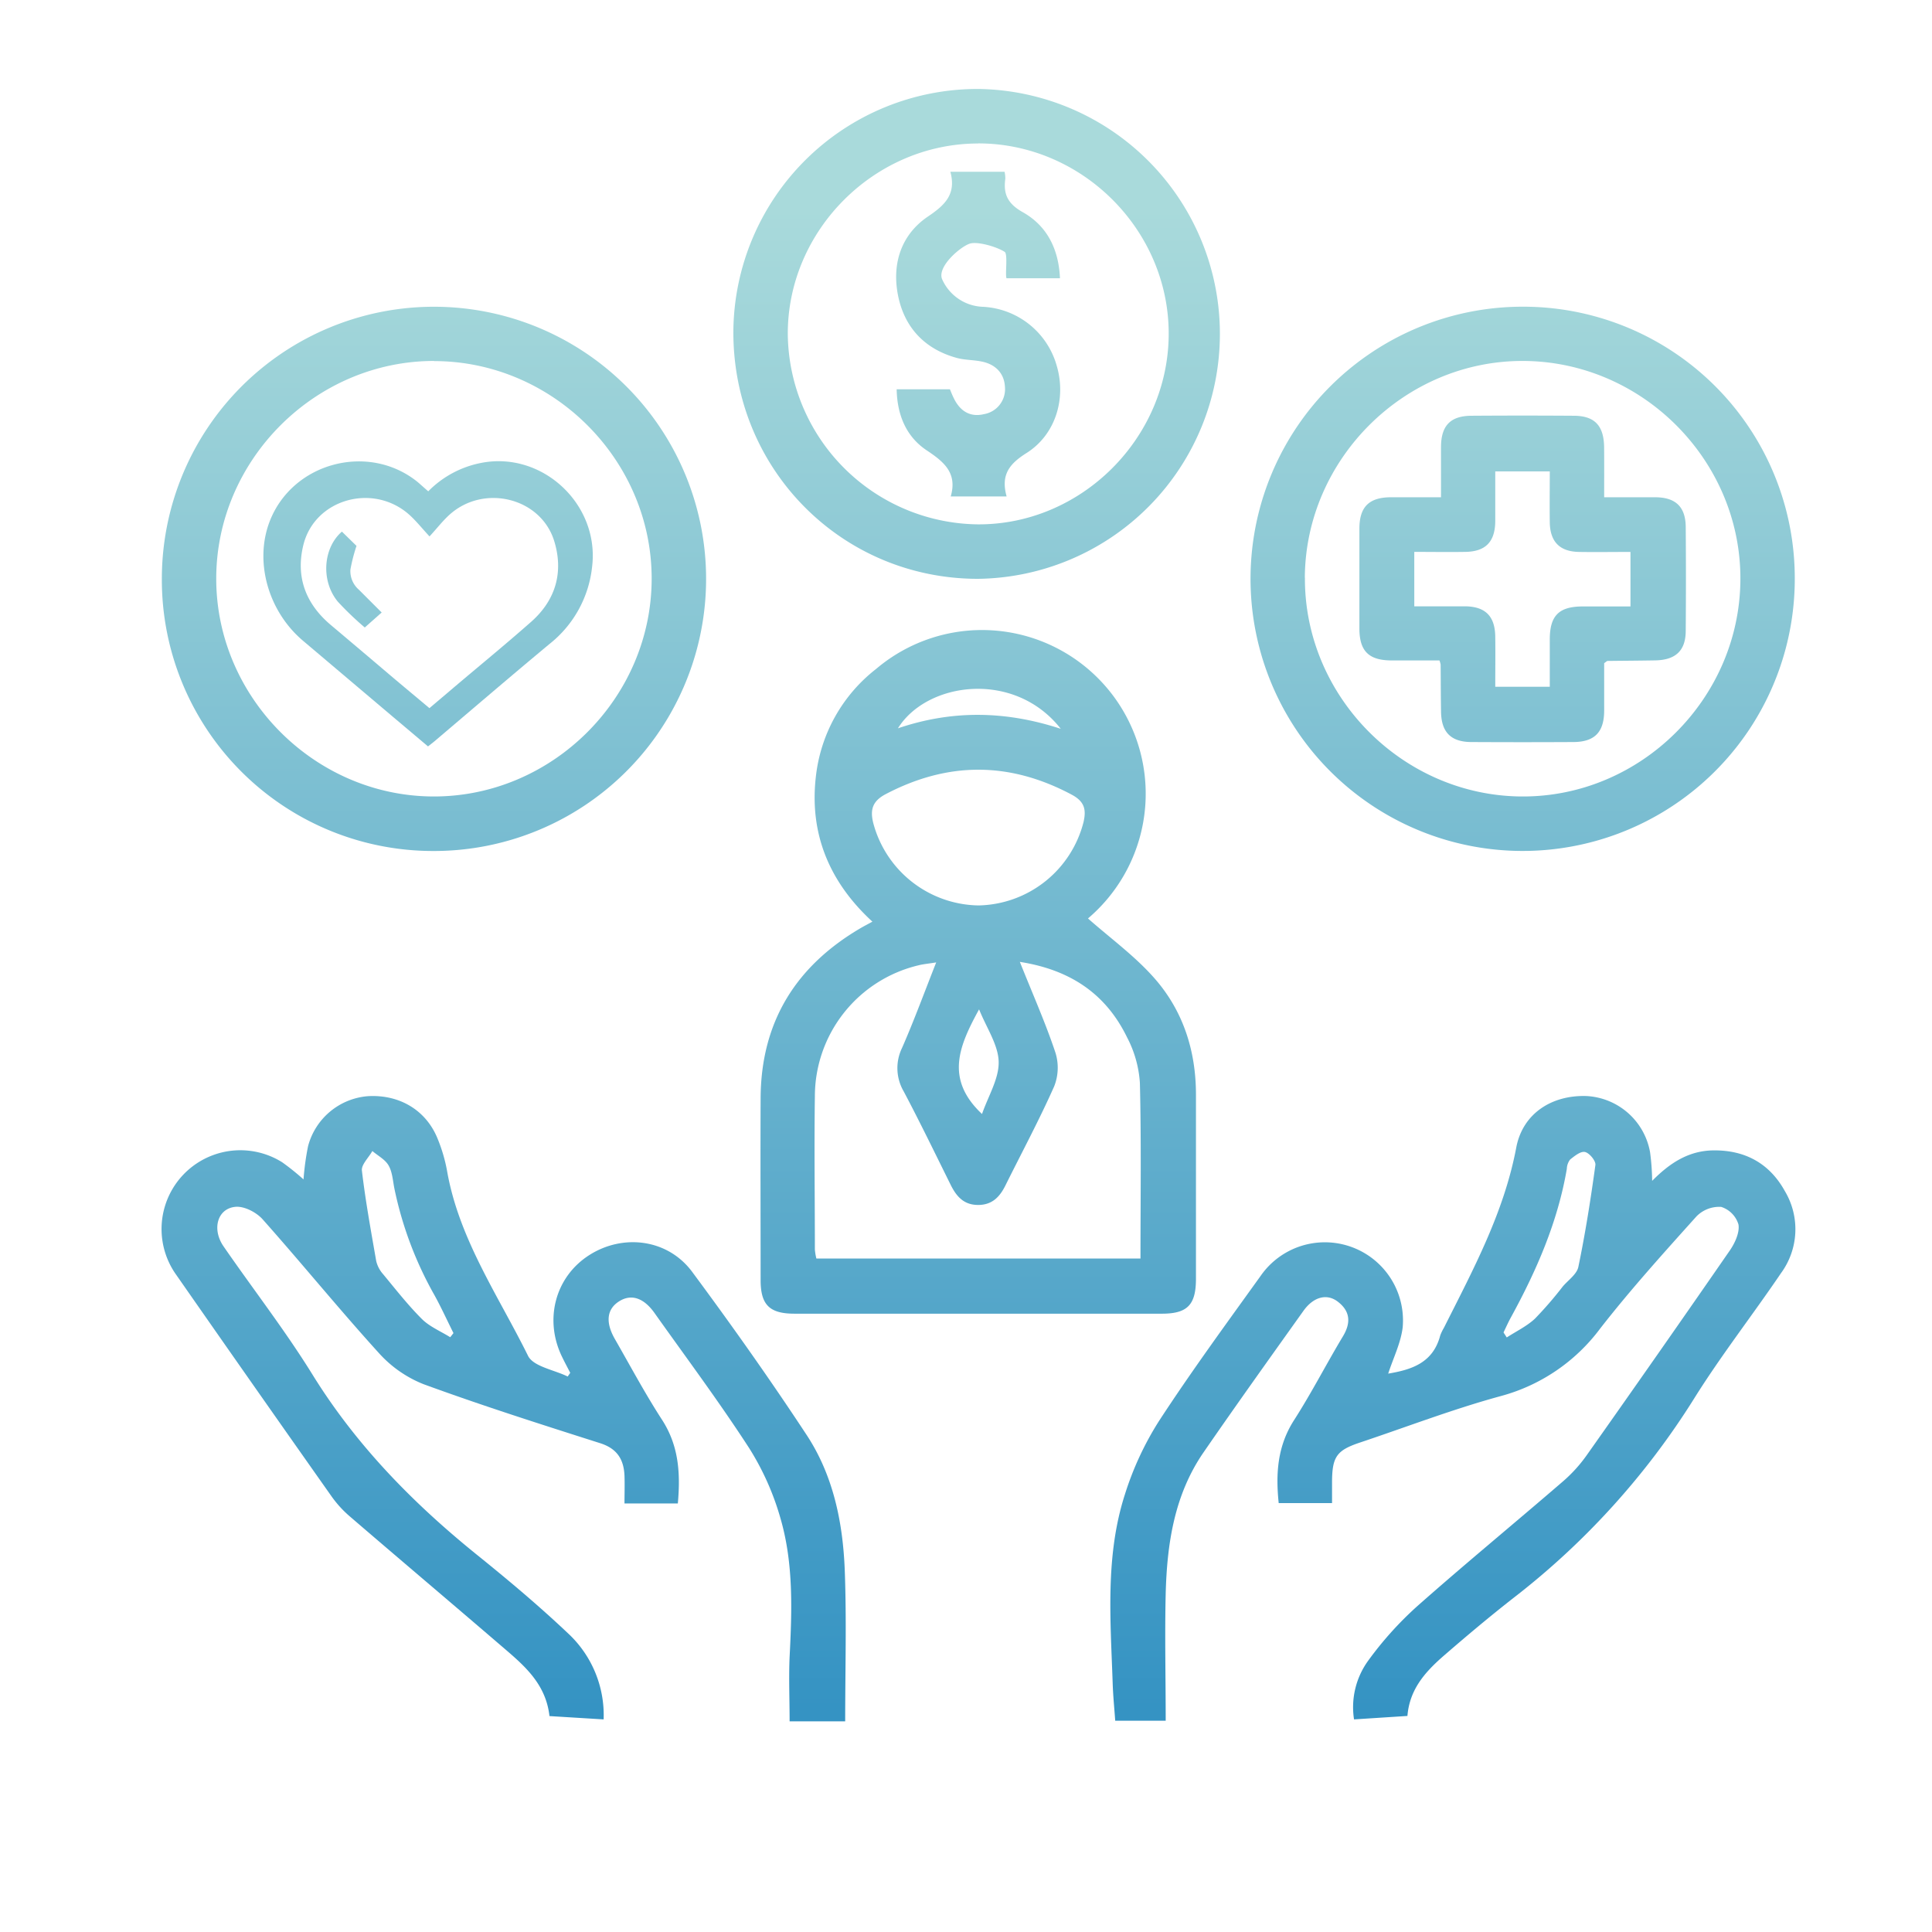 <svg id="圖層_1" data-name="圖層 1" xmlns="http://www.w3.org/2000/svg" xmlns:xlink="http://www.w3.org/1999/xlink" viewBox="0 0 425.2 425.2"><defs><style>.cls-1{fill:url(#未命名漸層_11);}.cls-2{fill:url(#未命名漸層_11-2);}.cls-3{fill:url(#未命名漸層_11-3);}.cls-4{fill:url(#未命名漸層_11-4);}.cls-5{fill:url(#未命名漸層_11-5);}.cls-6{fill:url(#未命名漸層_11-6);}.cls-7{fill:url(#未命名漸層_11-7);}.cls-8{fill:url(#未命名漸層_11-8);}.cls-9{fill:url(#未命名漸層_11-9);}.cls-10{fill:url(#未命名漸層_11-10);}</style><linearGradient id="未命名漸層_11" x1="215.29" y1="45.89" x2="215.29" y2="376.28" gradientUnits="userSpaceOnUse"><stop offset="0" stop-color="#a9dadb"/><stop offset="1" stop-color="#3593c3"/></linearGradient><linearGradient id="未命名漸層_11-2" x1="319.77" y1="45.89" x2="319.77" y2="376.28" xlink:href="#未命名漸層_11"/><linearGradient id="未命名漸層_11-3" x1="110.83" y1="45.89" x2="110.83" y2="376.28" xlink:href="#未命名漸層_11"/><linearGradient id="未命名漸層_11-4" x1="95.51" y1="45.89" x2="95.51" y2="376.28" xlink:href="#未命名漸層_11"/><linearGradient id="未命名漸層_11-5" x1="335.09" y1="45.89" x2="335.09" y2="376.28" xlink:href="#未命名漸層_11"/><linearGradient id="未命名漸層_11-6" x1="215.3" y1="45.89" x2="215.3" y2="376.28" xlink:href="#未命名漸層_11"/><linearGradient id="未命名漸層_11-7" x1="335.1" y1="45.89" x2="335.1" y2="376.28" xlink:href="#未命名漸層_11"/><linearGradient id="未命名漸層_11-8" x1="215.28" y1="45.89" x2="215.28" y2="376.28" xlink:href="#未命名漸層_11"/><linearGradient id="未命名漸層_11-9" x1="94.21" y1="45.89" x2="94.21" y2="376.28" xlink:href="#未命名漸層_11"/><linearGradient id="未命名漸層_11-10" x1="77.92" y1="45.89" x2="77.92" y2="376.28" xlink:href="#未命名漸層_11"/></defs><path class="cls-1" d="M239.45,202.14c4.85,4.29,10.23,8.19,14.53,13.05,6.4,7.22,9.25,16.08,9.23,25.81,0,13.47,0,26.95,0,40.42,0,5.77-1.88,7.7-7.51,7.7H174.85c-5.48,0-7.45-1.94-7.45-7.37,0-13.35-.06-26.7,0-40.05.07-16.85,7.81-29.21,22.25-37.58.64-.36,1.29-.7,2.35-1.28-9.52-8.75-13.94-19.43-12.42-32.11a34.86,34.86,0,0,1,13.24-23.51,36,36,0,0,1,46.62,54.92Zm-15,9.55c2.9,7.26,5.68,13.51,7.84,20a11.15,11.15,0,0,1-.28,7.39c-3.28,7.39-7.12,14.54-10.72,21.79-1.24,2.51-2.9,4.31-6,4.32s-4.73-1.79-6-4.3c-3.43-6.91-6.79-13.87-10.4-20.69a10.16,10.16,0,0,1-.36-9.58c2.63-6,4.87-12.12,7.51-18.81-1.78.29-2.86.37-3.9.64a29.65,29.65,0,0,0-22.8,28.84c-.16,11.23,0,22.46,0,33.69a12.4,12.4,0,0,0,.33,2H251c0-13,.19-25.84-.13-38.65a25,25,0,0,0-2.81-10C243.47,218.88,235.75,213.46,224.43,211.69Zm-9.05-12.42a24.34,24.34,0,0,0,23.07-18.36c.61-2.68.26-4.48-2.57-6-13.7-7.31-27.24-7.34-41-.12-2.89,1.53-3.42,3.41-2.73,6.27A24.36,24.36,0,0,0,215.38,199.27Zm18.05-38.88c-10.21-13-29.47-10.34-35.83-.1C209.44,156.28,221.15,156.37,233.43,160.39Zm-17.32,84.77c1.39-4,3.76-7.79,3.66-11.51s-2.66-7.4-4.31-11.51C211.1,230.14,207.91,237.44,216.11,245.16Z"/><path class="cls-2" d="M309.75,377.65l-11.75.76a17.45,17.45,0,0,1,3.17-13,76.43,76.43,0,0,1,10.7-11.88c10.55-9.34,21.44-18.29,32.11-27.5a32,32,0,0,0,5.24-5.78q15.86-22.45,31.49-45.05c1.12-1.63,2.18-3.93,1.9-5.7a5.81,5.81,0,0,0-3.8-3.88,7,7,0,0,0-5.44,2.08c-7.25,8.07-14.54,16.14-21.2,24.69a40.35,40.35,0,0,1-22.05,14.91c-10.41,2.85-20.53,6.74-30.79,10.17-5.13,1.71-6.14,3.1-6.17,8.65,0,1.48,0,3,0,4.68H281.42c-.68-6.51-.28-12.58,3.41-18.3,3.85-6,7.07-12.32,10.73-18.4,1.77-2.95,1.62-5.47-1.06-7.57-2.44-1.93-5.43-1.15-7.66,2-7.38,10.35-14.78,20.69-22,31.17-6.38,9.3-8,20-8.29,31-.22,9.22,0,18.44,0,28H245.44c-.18-2.62-.47-5.44-.56-8.27-.47-13.94-1.67-28,2.7-41.56a68.14,68.14,0,0,1,7.5-16.14c7.08-10.85,14.74-21.32,22.31-31.85a17.2,17.2,0,0,1,31.32,11.22c-.41,3.47-2.08,6.78-3.19,10.21,5.07-.85,9.87-2.32,11.45-8.4a10.36,10.36,0,0,1,.81-1.68c6.41-12.77,13.21-25.31,15.92-39.66,1.42-7.54,7.86-11.6,15.45-11.35a15,15,0,0,1,14,12.36,51.28,51.28,0,0,1,.46,6.31c3.94-4,8.12-6.68,13.58-6.71,7-.05,12.32,2.95,15.65,9a16.34,16.34,0,0,1-.86,18c-6.29,9.28-13.23,18.16-19.16,27.66a168,168,0,0,1-39.68,43.8c-5.4,4.22-10.65,8.64-15.83,13.14C313.54,368.14,310.22,371.88,309.75,377.65Zm21.15-84.4.71,1.1c2.08-1.35,4.4-2.46,6.19-4.12a83,83,0,0,0,6.12-7.07c1.2-1.42,3.12-2.72,3.45-4.34,1.54-7.42,2.72-14.92,3.75-22.43.12-.89-1.3-2.62-2.27-2.85s-2.3.87-3.28,1.64a3.55,3.55,0,0,0-.74,2.07c-2,11.68-6.65,22.35-12.29,32.66C331.94,291,331.44,292.13,330.9,293.25Z"/><path class="cls-3" d="M132.85,378.41l-11.92-.73c-.81-7.19-5.67-11.22-10.41-15.28-11.16-9.59-22.4-19.09-33.55-28.68a24.3,24.3,0,0,1-4-4.39Q55.81,305,38.83,280.63A17.34,17.34,0,0,1,62.11,255.8a53.78,53.78,0,0,1,4.69,3.77,58.42,58.42,0,0,1,1-7.32,14.83,14.83,0,0,1,13.16-11c7-.41,12.89,3.12,15.4,9.48a35.18,35.18,0,0,1,2,6.79c2.59,15.08,11.27,27.55,17.85,40.87,1.17,2.37,5.73,3.08,8.73,4.56l.56-.81c-.6-1.17-1.22-2.32-1.79-3.5-4-8.19-1.54-17.57,5.91-22.37S147,272.63,152.4,280c8.68,11.71,17.11,23.63,25.12,35.8,5.89,8.94,8,19.33,8.4,29.87.41,10.95.09,21.92.09,33.17H173.78c0-4.82-.2-9.52,0-14.19.52-10.24.88-20.53-2-30.45a59.27,59.27,0,0,0-6.93-15.54c-6.57-10.14-13.81-19.84-20.81-29.7-2.43-3.42-5.22-4.25-7.89-2.49s-2.87,4.67-.82,8.24c3.41,5.94,6.64,12,10.36,17.74s4.08,11.82,3.49,18.44H137.44c0-2,.07-4.08,0-6.14-.16-3.54-1.61-5.93-5.33-7.12-13-4.14-26.07-8.3-38.91-13a26.19,26.19,0,0,1-9.89-6.93c-8.71-9.6-16.9-19.67-25.52-29.36-1.37-1.53-4-2.9-5.94-2.74-4,.35-5.27,4.9-2.66,8.69,6.51,9.44,13.58,18.53,19.6,28.26,9.73,15.71,22.37,28.54,36.63,40,6.69,5.4,13.28,10.95,19.52,16.85A24.57,24.57,0,0,1,132.85,378.41ZM99.09,294.3l.71-.91c-1.38-2.76-2.66-5.57-4.14-8.27a80.75,80.75,0,0,1-8.88-23.64c-.33-1.7-.44-3.58-1.27-5-.75-1.3-2.34-2.12-3.56-3.16-.81,1.45-2.46,3-2.3,4.31.78,6.67,2,13.29,3.15,19.91a6.68,6.68,0,0,0,1.52,2.89c2.78,3.36,5.48,6.82,8.56,9.89C94.59,292,97,293,99.09,294.3Z"/><path class="cls-4" d="M35.62,127.44a59.89,59.89,0,1,1,59.84,59.85A59.7,59.7,0,0,1,35.62,127.44Zm59.91-48c-26.15,0-47.93,21.75-47.94,47.9s21.74,47.94,47.89,47.95,47.91-21.72,47.94-47.9S121.7,79.48,95.53,79.47Z"/><path class="cls-5" d="M395,127.12A59.89,59.89,0,1,1,334.91,67.5,59.76,59.76,0,0,1,395,127.12Zm-107.81,0c-.14,26.15,21.5,48,47.68,48.17s48-21.48,48.16-47.69-21.49-48-47.68-48.16S287.31,101,287.17,127.15Z"/><path class="cls-6" d="M215.35,19.58a53.91,53.91,0,0,1-.1,107.81c-30,0-53.89-24.09-53.85-54.33A53.77,53.77,0,0,1,215.35,19.58Zm-.06,12c-22.88,0-42,19.17-41.91,42a42.32,42.32,0,0,0,41.74,41.82c22.81.17,42-18.92,42.09-41.83S238.19,31.56,215.29,31.56Z"/><path class="cls-7" d="M353.05,109.44c4,0,7.61,0,11.2,0,4.54,0,6.72,2.12,6.75,6.55q.09,11.4,0,22.81c0,4.41-2.23,6.47-6.77,6.54-3.48.06-7,.08-10.46.12-.1,0-.2.13-.72.49,0,3.27,0,6.85,0,10.42,0,4.76-2.1,6.91-6.75,6.94q-11.22.06-22.43,0c-4.52,0-6.64-2.14-6.72-6.6-.06-3.48-.06-7-.09-10.46a5.8,5.8,0,0,0-.26-.9c-3.38,0-6.94,0-10.5,0-5,0-7.09-2-7.12-6.94q0-11,0-22.06c0-4.76,2.1-6.85,6.78-6.91,3.59,0,7.18,0,11.18,0,0-3.87,0-7.45,0-11,0-4.78,2.08-6.92,6.74-6.94q11.22-.08,22.43,0c4.65,0,6.69,2.17,6.73,7C353.07,101.91,353.05,105.39,353.05,109.44Zm-41.79,24c4,0,7.61,0,11.21,0,4.46.06,6.56,2.19,6.61,6.7.05,3.69,0,7.37,0,11h12c0-3.67,0-7,0-10.4,0-5.24,2-7.24,7.16-7.27,3.56,0,7.12,0,10.6,0v-12c-3.9,0-7.62.06-11.33,0-4.23-.07-6.36-2.23-6.43-6.5-.05-3.71,0-7.41,0-11.22h-12c0,3.82,0,7.42,0,11-.05,4.52-2.15,6.65-6.6,6.71-3.7.06-7.4,0-11.22,0Z"/><path class="cls-8" d="M221.54,109.26h-12.3c1.5-5.2-1.5-7.63-5.37-10.2-4.44-3-6.42-7.74-6.53-13.39h11.72c.22.52.51,1.29.87,2,1.36,2.79,3.57,4.22,6.65,3.47a5.57,5.57,0,0,0,4.59-6c-.16-3.07-2.17-5-5.17-5.58-1.82-.37-3.74-.31-5.51-.81-7.17-2-11.57-6.88-12.9-14-1.28-6.88.81-13.17,6.67-17.12,3.74-2.52,6.23-4.91,4.9-9.83h11.92a6.28,6.28,0,0,1,.17,1.57c-.47,3.38.56,5.49,3.85,7.33,5.31,3,7.9,8.07,8.18,14.54H221.52c-.35-.79.34-5.34-.42-5.82-1.87-1.17-5.88-2.28-7.56-1.83-1.92.5-7.33,5-6.21,7.83a10.21,10.21,0,0,0,8.94,6.1A17.81,17.81,0,0,1,232.6,80.61c2.07,7.14-.29,15.07-6.69,19.1C222.16,102.08,220.21,104.48,221.54,109.26Z"/><path class="cls-9" d="M94.25,108.13a22.26,22.26,0,0,1,11.59-6.24c13.49-2.69,26.1,9.07,24.48,22.77a25,25,0,0,1-9.3,17c-8.56,7.11-17,14.36-25.49,21.56-.4.33-.81.64-1.33,1.05-2.52-2.12-5-4.22-7.51-6.33l-20-16.92c-7.68-6.49-10.74-17.4-7.35-26.24,5-13,21.75-17.44,32.56-8.71C92.65,106.71,93.38,107.38,94.25,108.13Zm.26,47.72,4.29-3.63c6-5.12,12.19-10.15,18.13-15.4,5.37-4.76,7.13-10.89,5.06-17.69-2.92-9.59-15.49-12.68-23.06-5.85-1.5,1.35-2.76,3-4.4,4.78-1.66-1.8-2.91-3.37-4.37-4.7-7.92-7.17-20.9-3.6-23.4,6.6-1.71,7,.5,12.9,6,17.55q6.54,5.51,13,11C88.7,151,91.56,153.37,94.51,155.85Z"/><path class="cls-10" d="M75.25,117l3.21,3.14a37.8,37.8,0,0,0-1.34,5.21A5.42,5.42,0,0,0,79,129.8l5,5-3.72,3.3a68.76,68.76,0,0,1-5.91-5.66C70.58,127.88,71.08,120.6,75.25,117Z"/></svg>